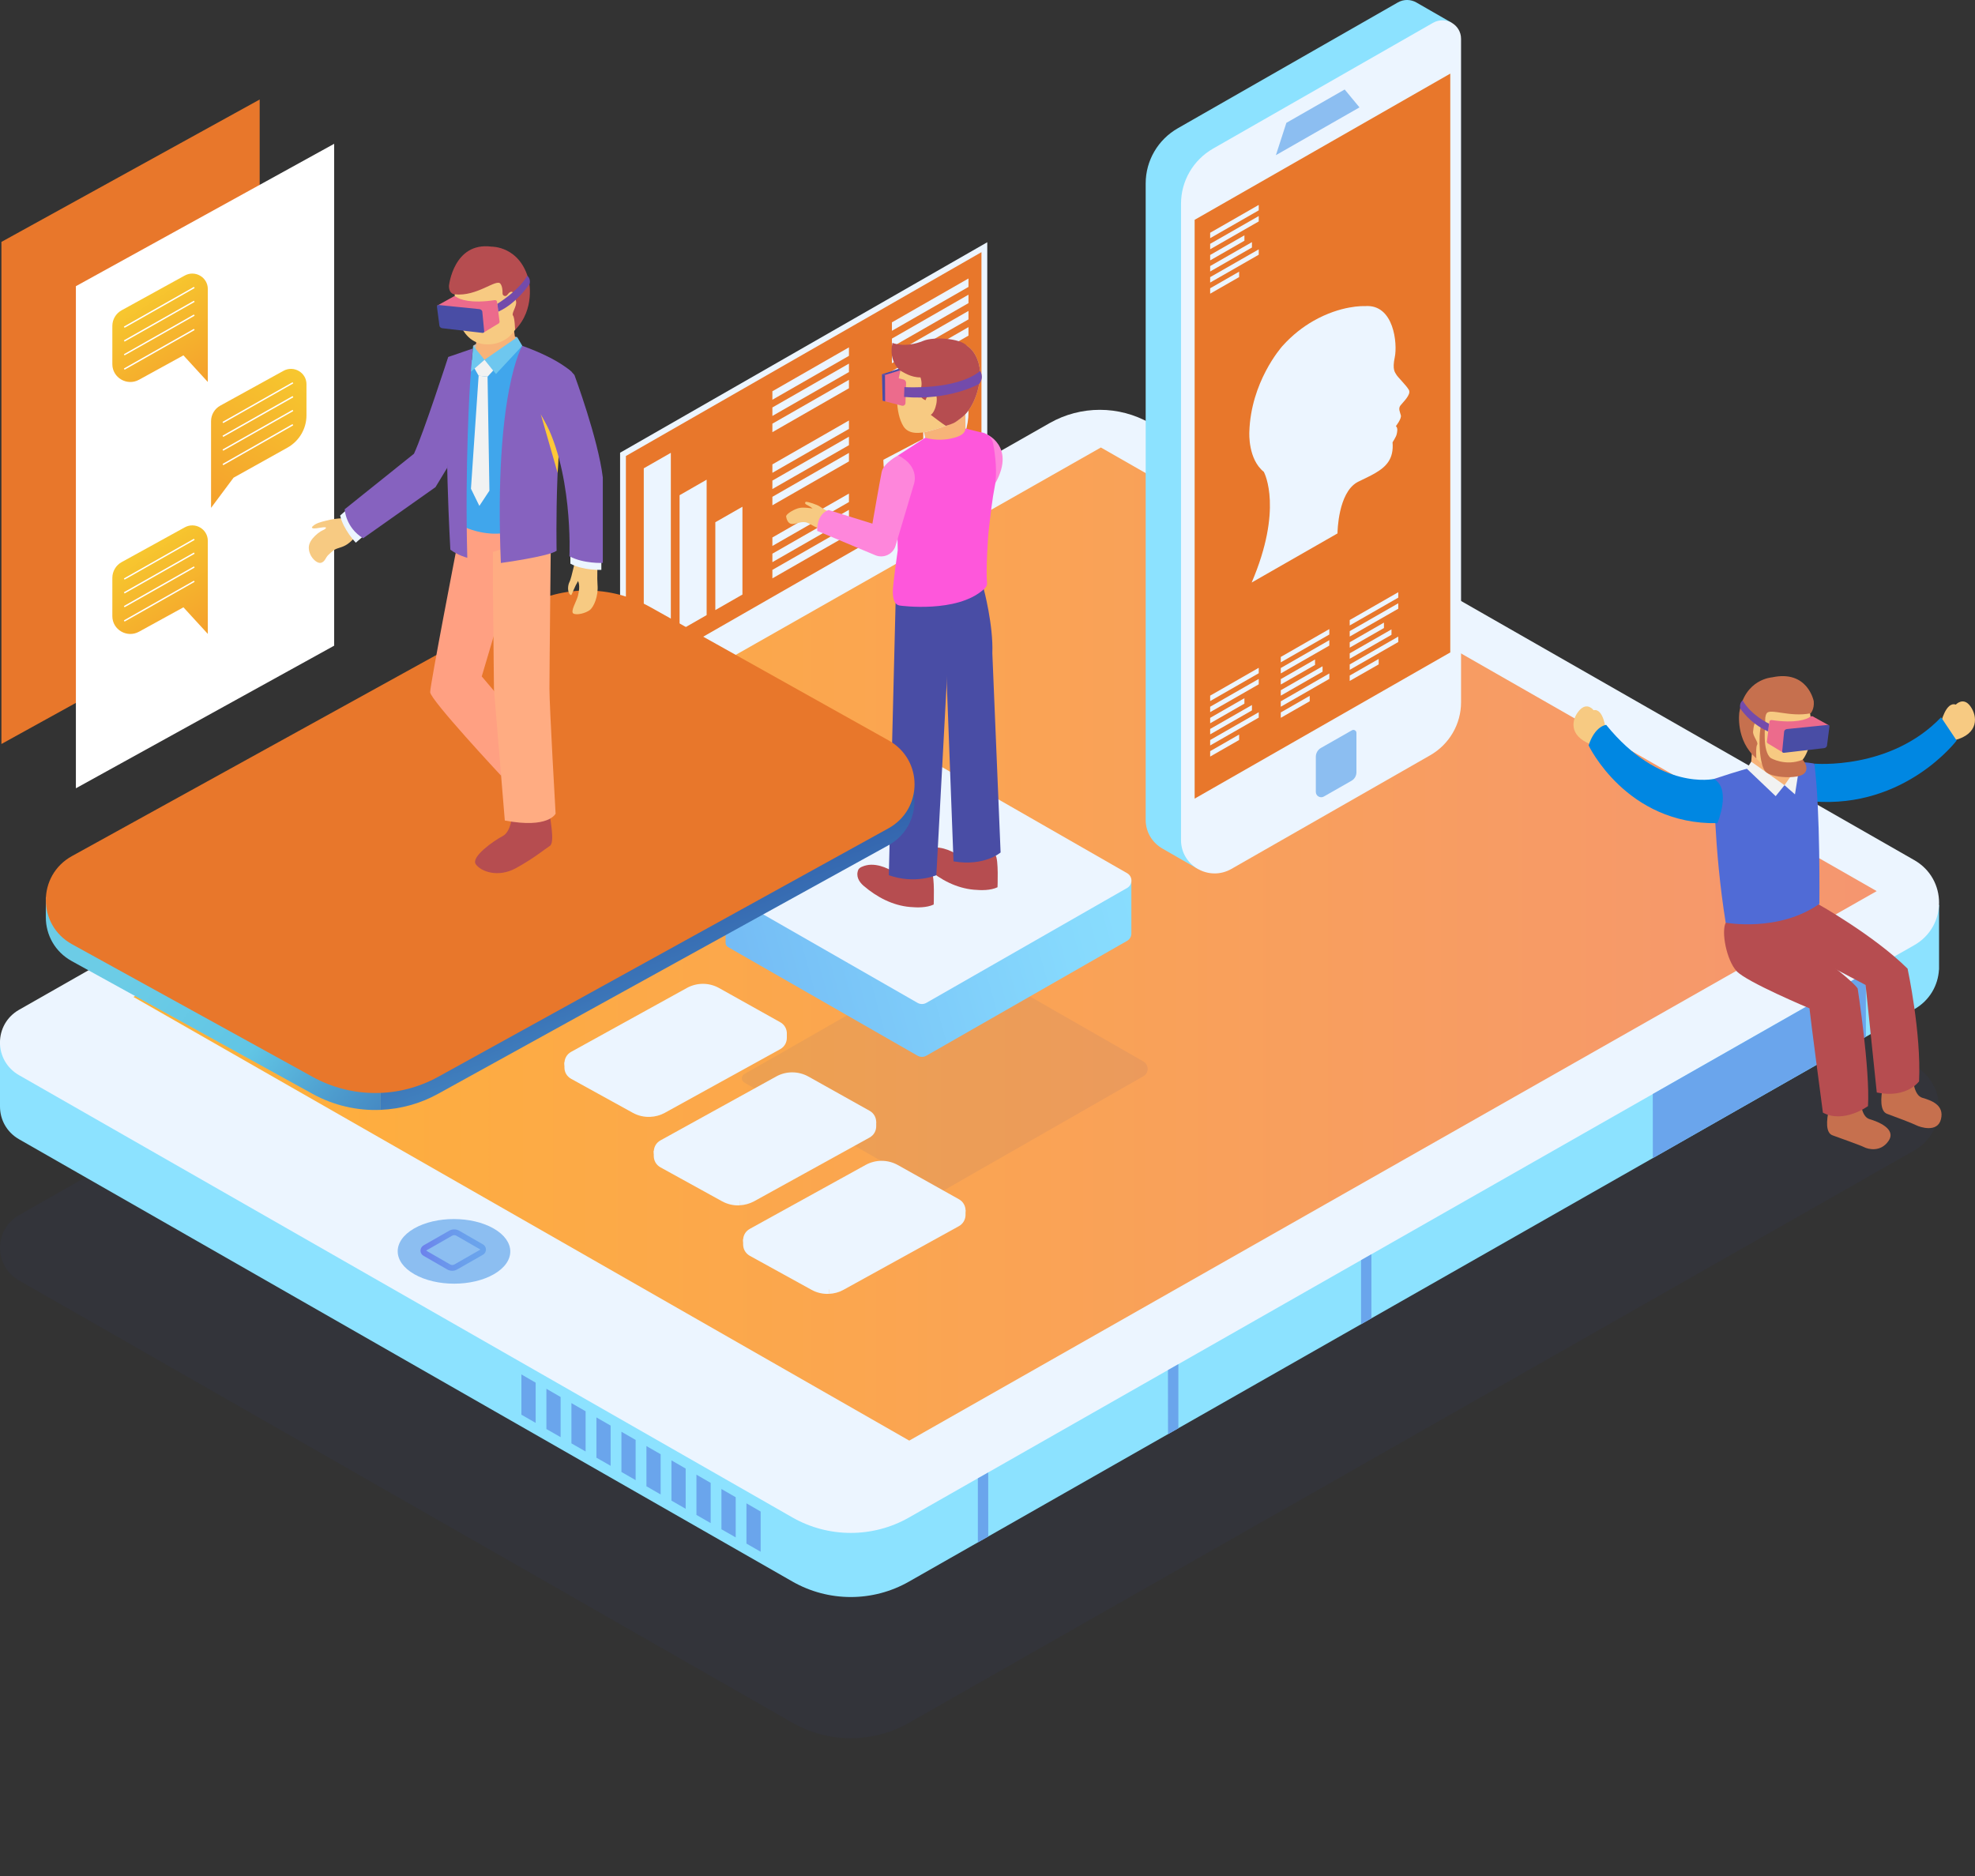 <svg width="120" height="114" viewBox="0 0 120 114" fill="none" xmlns="http://www.w3.org/2000/svg">
<rect x="0" y="0" width="120" height="114" fill="#333333" stroke="none"/>
<g clip-path="url(#clip0_24_5558)">
<path opacity="0.07" d="M116.307 69.913L55.225 104.694C53.035 105.941 50.337 105.941 48.147 104.688L1.154 77.81C-0.389 76.927 -0.386 74.719 1.157 73.839L63.776 38.184C65.664 37.108 67.988 37.111 69.873 38.19L116.31 64.745C118.32 65.895 118.317 68.769 116.307 69.913Z" fill="#2B3990"/>
<path d="M114.263 54.99L69.876 29.605C67.991 28.526 65.667 28.526 63.78 29.599L4.595 63.301H1.69926e-05V67.234C-0.003 68.007 0.383 68.784 1.155 69.228L48.147 96.106C50.338 97.359 53.033 97.362 55.226 96.112L116.308 61.331C117.255 60.792 117.756 59.869 117.81 58.925H117.816V54.993H114.263V54.99Z" fill="#8CE2FF"/>
<path d="M116.307 57.437L55.225 92.218C53.035 93.465 50.337 93.462 48.147 92.212L1.154 65.334C-0.389 64.451 -0.386 62.245 1.157 61.363L63.779 25.708C65.667 24.635 67.991 24.635 69.876 25.714L116.313 52.269C118.32 53.419 118.317 56.293 116.307 57.437Z" fill="#ECF5FF"/>
<path d="M114.027 54.151L55.245 87.542L8.107 60.581L66.889 27.193L114.027 54.151Z" fill="url(#paint0_linear_24_5558)"/>
<path d="M25.157 74.654C26.487 73.886 28.654 73.886 29.995 74.654C31.334 75.422 31.343 76.663 30.01 77.43C28.677 78.198 26.514 78.198 25.172 77.43C23.834 76.666 23.828 75.422 25.157 74.654Z" fill="#8CBEF1"/>
<path d="M25.549 75.995C25.549 76.127 25.617 76.245 25.73 76.31L27.169 77.139C27.264 77.195 27.371 77.222 27.478 77.222C27.585 77.222 27.689 77.195 27.784 77.139L29.342 76.248C29.458 76.183 29.526 76.066 29.526 75.933C29.526 75.801 29.458 75.683 29.345 75.619L27.905 74.789C27.715 74.68 27.481 74.68 27.291 74.789L25.733 75.68C25.62 75.748 25.552 75.866 25.549 75.995ZM25.902 75.995C25.902 75.986 25.908 75.983 25.911 75.983L27.469 75.092C27.511 75.069 27.555 75.057 27.6 75.057C27.644 75.057 27.692 75.069 27.73 75.092L29.17 75.922C29.173 75.922 29.179 75.924 29.179 75.933C29.179 75.942 29.173 75.945 29.17 75.945L27.612 76.836C27.532 76.883 27.431 76.883 27.35 76.836L25.911 76.007C25.908 76.007 25.902 76.004 25.902 75.995Z" fill="url(#paint1_linear_24_5558)"/>
<path d="M113.371 59.107L100.422 66.481L100.425 70.378L113.371 62.998V59.107Z" fill="#6AA5EC"/>
<path d="M60.043 89.48L60.046 93.371L59.414 93.73V89.836L60.043 89.48Z" fill="#6AA5EC"/>
<path d="M71.597 82.898V86.792L70.968 87.151L70.965 83.257L71.597 82.898Z" fill="#6AA5EC"/>
<path d="M83.326 76.219V80.113L82.697 80.472V76.577L83.326 76.219Z" fill="#6AA5EC"/>
<path d="M32.546 84.021V86.465L31.68 85.968V83.521L32.546 84.021Z" fill="#6AA5EC"/>
<path d="M34.063 87.333L33.199 86.839V84.392L34.063 84.892V87.333Z" fill="#6AA5EC"/>
<path d="M35.582 88.204L34.719 87.71V85.263L35.582 85.76V88.204Z" fill="#6AA5EC"/>
<path d="M37.102 89.074L36.238 88.58V86.133L37.102 86.63V89.074Z" fill="#6AA5EC"/>
<path d="M38.621 89.945L37.758 89.448V87.004L38.621 87.501V89.945Z" fill="#6AA5EC"/>
<path d="M40.141 90.815L39.277 90.318V87.874L40.141 88.371V90.815Z" fill="#6AA5EC"/>
<path d="M41.661 91.686L40.797 91.189V88.742L41.661 89.242V91.686Z" fill="#6AA5EC"/>
<path d="M43.181 92.556L42.315 92.059V89.612L43.181 90.112V92.556Z" fill="#6AA5EC"/>
<path d="M44.701 93.424L43.834 92.93V90.483L44.701 90.983V93.424Z" fill="#6AA5EC"/>
<path d="M46.217 94.295L45.353 93.8V91.353L46.217 91.853V94.295Z" fill="#6AA5EC"/>
<path opacity="0.07" d="M31.004 53.931C35.097 53.931 38.418 54.934 38.418 56.166C38.418 57.401 35.1 58.401 31.004 58.401C26.911 58.401 23.59 57.398 23.59 56.166C23.59 54.934 26.911 53.931 31.004 53.931Z" fill="#2B3990"/>
<path d="M71.564 7.794L84.929 0.15C85.3 -0.062 85.719 -0.038 86.048 0.144L86.06 0.15L86.063 0.153L88.191 1.376L86.627 6.923V41.44C86.627 42.77 85.912 43.996 84.751 44.661L73.416 51.143L72.793 52.81L70.65 51.578C70.045 51.24 69.611 50.602 69.611 49.816V11.144C69.611 9.762 70.356 8.485 71.564 7.794Z" fill="#8CE2FF"/>
<path d="M71.758 12.379V51.049C71.758 52.608 73.459 53.581 74.821 52.802L86.898 45.896C88.058 45.231 88.773 44.005 88.773 42.675V2.359C88.773 1.494 87.83 0.956 87.073 1.385L73.708 9.029C72.5 9.72 71.758 10.997 71.758 12.379Z" fill="#ECF5FF"/>
<path d="M72.586 13.358V48.531L88.118 39.646V4.473L72.586 13.358Z" fill="#E8772B"/>
<path d="M78.159 7.465L77.523 9.429L82.602 6.526L81.702 5.438L78.159 7.465Z" fill="#8CBEF1"/>
<path d="M79.949 45.987V48.122C79.949 48.372 80.222 48.528 80.439 48.402L82.116 47.446C82.303 47.34 82.416 47.143 82.416 46.931V44.534C82.416 44.396 82.264 44.311 82.143 44.378L80.258 45.452C80.068 45.561 79.949 45.764 79.949 45.987Z" fill="#8CBEF1"/>
<path d="M73.529 14.144V14.473L76.48 12.782V12.453L73.529 14.144Z" fill="#ECF5FF"/>
<path d="M73.529 15.147L76.48 13.456V13.129L73.529 14.817V15.147Z" fill="#ECF5FF"/>
<path d="M75.61 14.3L73.529 15.494V15.823L75.61 14.629V14.3Z" fill="#ECF5FF"/>
<path d="M73.529 17.17L76.48 15.479V15.153L73.529 16.841V17.17Z" fill="#ECF5FF"/>
<path d="M76.067 14.714L73.529 16.167V16.497L76.067 15.041V14.714Z" fill="#ECF5FF"/>
<path d="M73.529 17.847L75.289 16.838V16.508L73.529 17.517V17.847Z" fill="#ECF5FF"/>
<path d="M77.82 39.92V40.249L80.768 38.558V38.228L77.82 39.92Z" fill="#ECF5FF"/>
<path d="M77.82 40.922L80.768 39.231V38.902L77.82 40.593V40.922Z" fill="#ECF5FF"/>
<path d="M79.901 40.075L77.82 41.267V41.596L79.901 40.405V40.075Z" fill="#ECF5FF"/>
<path d="M77.82 42.946L80.768 41.255V40.925L77.82 42.617V42.946Z" fill="#ECF5FF"/>
<path d="M80.358 40.487L77.82 41.943V42.273L80.358 40.817V40.487Z" fill="#ECF5FF"/>
<path d="M77.82 43.62L79.577 42.614V42.284L77.82 43.293V43.62Z" fill="#ECF5FF"/>
<path d="M82.008 37.678V38.008L84.958 36.317V35.987L82.008 37.678Z" fill="#ECF5FF"/>
<path d="M82.008 38.681L84.958 36.99V36.661L82.008 38.352V38.681Z" fill="#ECF5FF"/>
<path d="M84.088 37.834L82.008 39.028V39.355L84.088 38.164V37.834Z" fill="#ECF5FF"/>
<path d="M82.008 40.705L84.958 39.014V38.684L82.008 40.376V40.705Z" fill="#ECF5FF"/>
<path d="M84.546 38.246L82.008 39.702V40.031L84.546 38.575V38.246Z" fill="#ECF5FF"/>
<path d="M82.008 41.378L83.768 40.373V40.043L82.008 41.052V41.378Z" fill="#ECF5FF"/>
<path d="M73.529 42.272V42.602L76.48 40.911V40.581L73.529 42.272Z" fill="#ECF5FF"/>
<path d="M73.529 43.275L76.48 41.584V41.258L73.529 42.946V43.275Z" fill="#ECF5FF"/>
<path d="M75.61 42.428L73.529 43.622V43.952L75.61 42.758V42.428Z" fill="#ECF5FF"/>
<path d="M73.529 45.299L76.48 43.608V43.281L73.529 44.969V45.299Z" fill="#ECF5FF"/>
<path d="M76.067 42.843L73.529 44.296V44.625L76.067 43.169V42.843Z" fill="#ECF5FF"/>
<path d="M73.529 45.975L75.289 44.967V44.637L73.529 45.646V45.975Z" fill="#ECF5FF"/>
<path d="M79.794 19.505C81.48 18.541 82.866 18.599 82.937 18.602C84.709 18.461 84.914 20.914 84.747 21.699C84.581 22.485 84.765 22.626 84.848 22.776C84.931 22.926 85.457 23.426 85.605 23.699C85.754 23.97 85.252 24.435 85.098 24.629C84.94 24.823 85.065 25.038 85.115 25.238C85.166 25.441 84.831 25.873 84.813 25.893C84.949 26.014 84.893 26.243 84.86 26.393C84.828 26.543 84.62 26.861 84.611 26.879C84.694 27.885 84.231 28.361 83.528 28.767C83.228 28.938 82.886 29.096 82.524 29.273C82.504 29.285 82.48 29.296 82.459 29.308C81.305 29.967 81.266 32.293 81.266 32.414L76.051 35.399C77.951 30.955 76.847 28.785 76.79 28.673C75.832 27.908 75.906 26.332 75.909 26.249C76.001 23.214 77.826 21.135 77.921 21.026C78.532 20.346 79.179 19.858 79.794 19.505Z" fill="#ECF5FF"/>
<path d="M119.724 42.925C119.294 42.317 118.834 42.817 118.834 42.817C118.226 42.608 117.92 43.961 117.92 43.961L118.772 44.978C120.235 44.596 120.158 43.534 119.724 42.925Z" fill="#F7CA82"/>
<path d="M95.963 43.164C96.444 42.631 96.826 43.158 96.826 43.158C97.432 43.025 97.569 44.349 97.569 44.349L96.642 45.225C95.289 44.699 95.485 43.696 95.963 43.164Z" fill="#F7CA82"/>
<path d="M110.244 46.405C110.244 46.405 114.853 46.819 117.94 43.587L118.884 44.999C118.884 44.999 115.762 49.143 110.17 48.702L110.244 46.405Z" fill="#0087E2"/>
<path d="M116.234 65.548C116.234 65.548 116.273 66.554 116.798 66.71C117.321 66.863 118.149 67.134 117.932 68.01C117.727 68.854 116.65 68.492 116.436 68.381C116.223 68.269 115.083 67.839 114.655 67.684C114.228 67.528 114.255 66.722 114.412 66.001C114.569 65.278 116.234 65.548 116.234 65.548Z" fill="#C6704E"/>
<path d="M113.052 66.866C113.052 66.866 113.07 67.854 113.592 68.007C114.115 68.16 115.234 68.604 114.75 69.325C114.266 70.045 113.483 69.825 113.269 69.713C113.055 69.601 111.773 69.148 111.346 68.992C110.918 68.837 110.969 68.107 111.126 67.386C111.283 66.669 113.052 66.866 113.052 66.866Z" fill="#C6704E"/>
<path d="M110.44 54.925C110.44 54.925 113.848 56.828 115.904 58.863C115.904 58.863 116.744 62.766 116.602 65.71C116.602 65.71 115.86 66.766 114.032 66.389L113.352 59.854L107.837 56.946L107.354 55.107L110.44 54.925Z" fill="#B64D50"/>
<path d="M107.355 55.772C107.355 55.772 112.341 59.257 112.872 60.069C112.872 60.069 113.632 65.01 113.498 67.216C113.498 67.216 112.032 68.292 110.759 67.613C110.759 67.613 109.999 61.86 109.943 61.275C109.943 61.275 106.126 59.675 105.517 59.016C104.909 58.354 104.568 56.628 104.856 56.069L107.355 55.772Z" fill="#B64D50"/>
<path d="M106.463 45.505L106.377 46.646C106.377 46.646 106.588 47.428 107.615 47.543C108.642 47.655 109.033 46.893 109.033 46.893V45.94L106.463 45.505Z" fill="#F7B378"/>
<path d="M106.378 46.646C106.378 46.646 105.659 46.831 104.137 47.334C104.137 47.334 104.122 51.543 104.852 56.069C104.852 56.069 108.066 56.669 110.545 54.925C110.545 54.925 110.61 49.234 110.242 46.405C110.242 46.405 109.634 46.264 109.031 46.349L106.378 46.646Z" fill="#506BD6"/>
<path d="M106.208 45.075C106.208 45.075 106.606 46.825 108.241 46.799C110.129 46.767 110.203 44.322 109.945 43.181C109.701 42.114 108.387 40.861 107.093 41.696C106.122 42.319 105.804 43.472 106.208 45.075Z" fill="#F7CA82"/>
<path d="M107.668 41.161C107.668 41.161 106.015 41.258 105.68 43.293C105.68 43.293 105.43 44.984 106.715 46.084C106.715 46.084 106.671 45.384 106.763 45.249C106.858 45.111 106.484 44.717 106.517 44.449C106.549 44.181 106.582 43.693 106.894 43.928L107.006 44.04C107.107 44.14 107.276 44.058 107.262 43.919C107.241 43.717 107.247 43.49 107.342 43.346C107.549 43.028 108.743 43.596 110.013 43.346C110.013 43.346 110.247 43.108 110.203 42.614C110.203 42.611 109.838 40.69 107.668 41.161Z" fill="#C6704E"/>
<path d="M106.826 46.375L107.891 46.625L109.034 46.981L108.936 47.49L108.425 47.714L107.339 47.225L106.713 46.625L106.826 46.375Z" fill="#F7B378"/>
<path d="M106.405 46.287L106.129 46.705L107.889 48.381L108.426 47.714L106.405 46.287Z" fill="#F1F2F2"/>
<path d="M108.426 47.714L109.061 48.272L109.361 46.375L108.426 47.714Z" fill="#F1F2F2"/>
<path d="M107.262 43.952C107.262 43.952 107.052 45.661 107.595 46.066C107.595 46.066 108.473 46.59 109.536 46.166C109.536 46.166 109.984 46.684 109.607 47.016C109.23 47.349 107.642 47.278 107.271 46.887C106.9 46.496 106.814 44.772 107.01 44.043L107.173 43.869L107.262 43.952Z" fill="#C6704E"/>
<path d="M107.66 43.758C109.088 43.969 109.765 43.725 110.008 43.546C110.061 43.505 110.148 43.517 110.201 43.566L111.142 44.087L108.31 45.719L107.396 45.164C107.355 45.117 107.343 45.055 107.364 45.002L107.512 43.837C107.53 43.778 107.592 43.746 107.66 43.758Z" fill="#EC6B8C"/>
<path d="M108.574 44.302L111.047 44.052C111.112 44.04 111.171 44.099 111.156 44.155L111.005 45.322C110.984 45.393 110.922 45.446 110.845 45.461L108.393 45.746C108.331 45.758 108.268 45.702 108.286 45.646L108.405 44.443C108.426 44.367 108.491 44.314 108.574 44.302Z" fill="#494DA5"/>
<path d="M107.488 43.978C107.488 43.978 106.414 43.484 105.883 42.564C105.883 42.564 105.672 42.699 105.731 43.037C105.731 43.037 106.286 43.94 107.429 44.452L107.488 43.978Z" fill="#734BAB"/>
<path d="M104.136 47.334C104.136 47.334 100.857 48.084 97.592 44.049C97.592 44.049 96.915 44.096 96.523 45.296C96.523 45.296 98.812 50.125 104.347 50.022C104.347 50.022 105.223 47.961 104.136 47.334Z" fill="#0087E2"/>
<path opacity="0.07" d="M69.469 64.501L69.448 64.49L58.3 58.099C58.134 58.004 57.926 58.001 57.76 58.099L47.512 63.963L45.22 65.272C45.024 65.384 45.021 65.666 45.22 65.781L45.585 65.99L56.733 72.38C56.9 72.478 57.107 72.478 57.273 72.38L68.065 66.204L69.466 65.404C69.819 65.204 69.819 64.704 69.469 64.501Z" fill="#2B3990"/>
<path d="M68.065 53.563L66.257 54.707L65.453 55.446L46.879 55.025L46.365 54.557L44.086 54.081V57.29C44.083 57.39 44.131 57.493 44.234 57.551L44.599 57.76L55.747 64.151C55.914 64.248 56.121 64.248 56.288 64.151L67.079 57.975L68.48 57.175C68.661 57.072 68.747 56.887 68.741 56.707V53.499L68.065 53.563Z" fill="url(#paint2_linear_24_5558)"/>
<path d="M68.483 53.06L68.462 53.049L57.314 46.658C57.148 46.561 56.94 46.561 56.774 46.658L46.525 52.522L44.234 53.831C44.038 53.943 44.035 54.225 44.234 54.34L44.599 54.549L55.747 60.94C55.913 61.037 56.121 61.037 56.287 60.94L67.079 54.763L68.48 53.963C68.833 53.763 68.833 53.263 68.483 53.06Z" fill="#ECF5FF"/>
<path d="M37.853 27.611V41.684L59.811 29.096V15.023L37.853 27.611Z" fill="#E8772B"/>
<path d="M54.193 20.102V19.588L58.844 16.923V17.435L54.193 20.102Z" fill="#ECF5FF"/>
<path d="M54.193 21.088V20.576L58.844 17.908V18.42L54.193 21.088Z" fill="#ECF5FF"/>
<path d="M54.193 22.073V21.561L58.844 18.894V19.408L54.193 22.073Z" fill="#ECF5FF"/>
<path d="M51.581 21.108V21.623L46.93 24.291V23.776L51.581 21.108Z" fill="#ECF5FF"/>
<path d="M51.581 22.608L46.93 25.276V24.761L51.581 22.096V22.608Z" fill="#ECF5FF"/>
<path d="M51.581 23.593L46.93 26.261V25.746L51.581 23.082V23.593Z" fill="#ECF5FF"/>
<path d="M51.581 26.064L46.93 28.732V28.22L51.581 25.552V26.064Z" fill="#ECF5FF"/>
<path d="M51.581 27.052L46.93 29.717V29.205L51.581 26.538V27.052Z" fill="#ECF5FF"/>
<path d="M51.581 28.038L46.93 30.705V30.19L51.581 27.523V28.038Z" fill="#ECF5FF"/>
<path d="M51.581 30.508L46.93 33.176V32.661L51.581 29.993V30.508Z" fill="#ECF5FF"/>
<path d="M51.581 31.493L46.93 34.161V33.646L51.581 30.982V31.493Z" fill="#ECF5FF"/>
<path d="M51.581 32.478L46.93 35.146V34.631L51.581 31.967V32.478Z" fill="#ECF5FF"/>
<path d="M54.193 23.061V22.547L58.844 19.879V20.394L54.193 23.061Z" fill="#ECF5FF"/>
<path d="M43.463 31.735L45.11 30.793V36.129L43.463 37.073V31.735Z" fill="#ECF5FF"/>
<path d="M41.291 30.093L42.935 29.149V37.378L41.291 38.32V30.093Z" fill="#ECF5FF"/>
<path d="M39.115 28.458L40.76 27.517V38.625L39.115 39.569V28.458Z" fill="#ECF5FF"/>
<path d="M56.096 26.667V23.685C56.146 23.652 56.197 23.617 56.25 23.588C57.678 22.77 58.838 23.426 58.844 25.052C58.85 26.679 57.696 28.658 56.268 29.476C54.84 30.293 53.68 29.637 53.674 28.011C53.674 27.988 53.677 27.961 53.677 27.938L56.096 26.667Z" fill="#ECF5FF"/>
<path d="M37.765 27.461L37.676 27.511V41.99L59.897 29.249L59.986 29.199V14.72L37.765 27.461ZM59.633 28.996L38.029 41.384V27.711L59.633 15.323V28.996Z" fill="#ECF5FF"/>
<path d="M53.588 22.744L54.956 22.299L55.063 23.099L54.556 23.867L53.588 22.744Z" fill="#EC6B8C"/>
<path d="M53.754 22.794L54.784 22.473V22.358L53.588 22.744L53.754 22.794Z" fill="#494DA5"/>
<path d="M59.969 26.399C59.969 26.399 62.109 27.32 59.969 30.129V26.399Z" fill="#FE86DB"/>
<path d="M58.834 51.875C58.834 51.875 58.538 52.163 58.066 51.875C57.772 51.696 57.434 51.566 57.092 51.516C56.899 51.487 56.698 51.487 56.508 51.534C56.368 51.566 56.086 51.655 56.024 51.802C55.864 52.19 56.062 52.534 56.356 52.784C57.152 53.463 58.113 53.972 59.173 54.066C59.627 54.107 60.188 54.116 60.609 53.916C60.609 53.916 60.681 52.196 60.485 51.972L58.834 51.875Z" fill="#B64D50"/>
<path d="M59.775 35.805C59.775 35.805 60.36 37.99 60.294 39.696L60.796 51.802C60.796 51.802 59.816 52.663 57.935 52.343L57.315 35.931L59.775 35.805Z" fill="#494DA5"/>
<path d="M54.96 52.925C54.96 52.925 54.663 53.213 54.191 52.925C53.897 52.746 53.559 52.616 53.217 52.566C53.024 52.54 52.826 52.537 52.633 52.584C52.493 52.616 52.208 52.707 52.149 52.852C51.989 53.243 52.187 53.584 52.478 53.834C53.274 54.513 54.235 55.025 55.295 55.116C55.749 55.157 56.31 55.163 56.731 54.966C56.731 54.966 56.803 53.246 56.607 53.022L54.96 52.925Z" fill="#B64D50"/>
<path d="M57.797 35.626C57.797 35.626 58.123 37.049 57.652 39.064L56.892 53.184C56.892 53.184 55.595 53.749 54.004 53.184L54.419 36.478L57.797 35.626Z" fill="#494DA5"/>
<path d="M54.246 35.996C54.235 35.567 54.546 33.44 54.546 33.44C54.469 30.558 54.57 27.67 54.57 27.67L56.217 26.602L58.663 26.041L59.562 26.264C59.951 26.291 60.272 26.57 60.343 26.952C60.47 27.634 60.613 28.735 60.429 29.631C60.307 30.226 60.174 31.317 60.058 32.382C60.046 32.493 59.889 34.596 59.972 35.455C59.972 35.455 59.992 35.629 59.779 35.805C58.158 37.284 54.7 36.802 54.7 36.802C54.309 36.761 54.255 36.331 54.246 35.996Z" fill="#FE57DB"/>
<path d="M48.447 30.902C48.678 30.826 48.922 30.831 49.37 30.899C49.275 30.817 49.141 30.732 49.026 30.679C48.83 30.59 48.96 30.493 48.96 30.493C49.091 30.479 49.664 30.67 49.821 30.787C49.978 30.905 50.308 31.076 50.308 31.076L50.296 31.155C50.376 31.176 50.426 31.187 50.426 31.187C50.426 31.187 50.053 32.064 49.827 32.096C49.601 32.129 49.177 31.764 48.934 31.734C48.598 31.69 48.343 31.864 48.106 31.84C47.868 31.82 47.785 31.529 47.764 31.39C47.746 31.255 48.156 30.999 48.447 30.902Z" fill="#F7CA82"/>
<path d="M50.347 30.993L53.007 31.82C53.007 31.82 53.461 29.214 53.571 28.679C53.677 28.143 54.571 27.673 54.571 27.673C55.939 28.358 55.526 29.432 55.526 29.432L54.413 33.164C54.259 33.681 53.686 33.949 53.185 33.74L49.653 32.261C49.632 31.164 50.347 30.993 50.347 30.993Z" fill="#FE86DB"/>
<path d="M58.319 20.844C57.735 20.749 56.936 20.732 56.372 20.896C55.423 21.176 54.903 21.776 54.675 22.67C54.443 23.57 54.375 25.073 54.894 25.908C55.221 26.432 55.945 26.335 56.461 26.196C57.088 26.032 57.907 25.764 58.417 25.382C59.133 24.846 59.51 23.676 59.554 22.829C59.59 22.099 59.21 20.991 58.319 20.844Z" fill="#F7CA82"/>
<path d="M58.66 25.161C58.582 25.244 58.502 25.317 58.416 25.382C57.903 25.767 57.083 26.032 56.46 26.196C56.362 26.223 56.252 26.246 56.143 26.264L56.217 26.602C56.882 26.785 57.502 26.732 57.962 26.605C58.303 26.511 58.662 26.367 58.662 26.011L58.66 25.161Z" fill="#F7B378"/>
<path d="M54.225 20.835C54.225 20.835 54.976 21.176 56.119 20.705C56.697 20.467 58.312 20.529 58.769 21.023C59.339 21.396 59.582 22.241 59.553 22.832C59.508 23.679 59.131 24.849 58.416 25.385C58.021 25.679 58.003 25.714 57.475 25.876C57.33 25.805 56.552 25.208 56.552 25.208C56.852 25.038 57.083 24.049 56.766 23.879C56.448 23.705 56.234 24.32 56.234 24.32C56.05 24.252 55.771 24.044 55.926 23.679C56.08 23.314 55.926 22.932 55.926 22.932C55.362 22.944 54.896 22.626 54.718 22.529C54.715 22.526 53.964 22.011 54.225 20.835Z" fill="#B64D50"/>
<path d="M53.588 22.744L54.888 23.058C54.989 23.082 55.057 23.173 55.054 23.276L55.016 24.491C55.013 24.602 54.906 24.682 54.796 24.652L53.623 24.349L53.588 22.744Z" fill="#EC6B8C"/>
<path d="M53.588 22.744L53.772 22.788L53.781 24.39L53.627 24.349L53.588 22.744Z" fill="#494DA5"/>
<path d="M54.95 23.523C54.95 23.523 58.094 23.732 59.548 22.549C59.548 22.549 59.824 22.893 59.498 23.326C59.498 23.326 57.678 24.367 54.93 24.12L54.95 23.523Z" fill="#734BAB"/>
<path d="M4.371 53.057C4.098 53.208 3.861 53.39 3.659 53.593L2.783 54.546V55.752C2.789 56.793 3.317 57.831 4.371 58.41L18.997 66.475C20.28 67.181 21.71 67.504 23.132 67.445V42.702L4.371 53.057Z" fill="url(#paint3_linear_24_5558)"/>
<path d="M54.907 46.805C54.667 46.502 54.361 46.234 53.99 46.025L39.495 37.917C37.12 36.587 34.217 36.578 31.837 37.896L23.135 42.699V67.442C24.337 67.392 25.533 67.069 26.616 66.469L53.975 51.369C55.047 50.778 55.575 49.711 55.56 48.649V47.552L54.907 46.805Z" fill="url(#paint4_linear_24_5558)"/>
<path d="M4.372 52.022L31.838 36.864C34.221 35.549 37.121 35.558 39.498 36.884L53.994 44.993C56.099 46.169 56.09 49.172 53.979 50.337L26.617 65.439C24.249 66.745 21.37 66.748 19.001 65.442L4.375 57.378C2.256 56.21 2.256 53.19 4.372 52.022Z" fill="#E8772B"/>
<path d="M34.702 64.184C34.63 64.222 34.571 64.269 34.517 64.322L34.295 64.566V64.875C34.295 65.142 34.431 65.407 34.702 65.557L38.447 67.622C38.777 67.804 39.142 67.886 39.507 67.869V61.534L34.702 64.184Z" fill="#ECF5FF"/>
<path d="M47.642 62.584C47.58 62.504 47.503 62.437 47.408 62.384L43.695 60.31C43.086 59.969 42.344 59.966 41.733 60.304L39.504 61.534V67.869C39.813 67.857 40.118 67.775 40.397 67.622L47.402 63.757C47.678 63.604 47.811 63.331 47.808 63.06V62.781L47.642 62.584Z" fill="#ECF5FF"/>
<path d="M34.702 63.919L41.733 60.037C42.345 59.699 43.087 59.701 43.695 60.043L47.408 62.119C47.945 62.419 47.942 63.19 47.402 63.489L40.398 67.354C39.792 67.689 39.053 67.689 38.448 67.354L34.702 65.29C34.162 64.99 34.162 64.216 34.702 63.919Z" fill="#ECF5FF"/>
<path d="M40.129 69.563C40.058 69.601 39.999 69.648 39.948 69.698L39.723 69.942V70.254C39.726 70.519 39.859 70.786 40.129 70.936L43.875 73.001C44.204 73.18 44.569 73.263 44.934 73.248V66.91L40.129 69.563Z" fill="#ECF5FF"/>
<path d="M53.069 67.96C53.007 67.884 52.929 67.816 52.834 67.763L49.124 65.684C48.516 65.345 47.774 65.343 47.163 65.678L44.934 66.907V73.242C45.242 73.231 45.548 73.145 45.827 72.995L52.831 69.128C53.108 68.975 53.241 68.704 53.238 68.433V68.151L53.069 67.96Z" fill="#ECF5FF"/>
<path d="M40.13 69.298L47.161 65.416C47.769 65.078 48.514 65.081 49.123 65.422L52.833 67.498C53.373 67.798 53.37 68.569 52.83 68.866L45.825 72.733C45.22 73.066 44.481 73.066 43.875 72.733L40.13 70.666C39.59 70.369 39.59 69.598 40.13 69.298Z" fill="#ECF5FF"/>
<path d="M45.559 74.939C45.491 74.978 45.428 75.025 45.375 75.078L45.152 75.322V75.63C45.155 75.898 45.292 76.163 45.559 76.313L49.305 78.377C49.634 78.56 49.999 78.642 50.364 78.624V72.289L45.559 74.939Z" fill="#ECF5FF"/>
<path d="M58.499 73.342C58.436 73.263 58.359 73.195 58.264 73.142L54.554 71.066C53.946 70.725 53.204 70.725 52.592 71.06L50.363 72.289V78.624C50.672 78.613 50.978 78.53 51.254 78.377L58.258 74.513C58.531 74.363 58.668 74.086 58.665 73.816V73.536L58.499 73.342Z" fill="#ECF5FF"/>
<path d="M45.558 74.675L52.592 70.792C53.204 70.454 53.946 70.457 54.554 70.798L58.264 72.875C58.801 73.177 58.801 73.945 58.261 74.245L51.257 78.11C50.651 78.442 49.912 78.442 49.307 78.11L45.561 76.045C45.018 75.748 45.015 74.975 45.558 74.675Z" fill="#ECF5FF"/>
<path d="M0.086 45.211L15.778 36.546V6.047L0.086 14.7V45.211Z" fill="#E8772B"/>
<path d="M4.611 47.902L20.303 39.237V8.738L4.611 17.391V47.902Z" fill="white"/>
<path d="M6.416 44.816L18.499 38.146V36.452L6.416 43.114V44.816Z" fill="white"/>
<path d="M7.387 18.858L11.225 16.744C11.854 16.397 12.626 16.847 12.626 17.561V20.764V23.211L11.145 21.594L8.447 23.076C7.72 23.476 6.826 22.952 6.826 22.132V19.802C6.829 19.408 7.043 19.047 7.387 18.858Z" fill="url(#paint5_linear_24_5558)"/>
<path d="M7.569 19.92L7.527 19.846L11.784 17.432L11.825 17.505L7.569 19.92Z" fill="white"/>
<path d="M7.569 20.758L7.527 20.685L11.784 18.273L11.825 18.347L7.569 20.758Z" fill="white"/>
<path d="M7.569 21.596L7.527 21.526L11.784 19.111L11.825 19.185L7.569 21.596Z" fill="white"/>
<path d="M7.569 22.467L7.527 22.393L11.784 19.982L11.825 20.055L7.569 22.467Z" fill="white"/>
<path d="M7.387 34.161L11.225 32.046C11.854 31.699 12.626 32.149 12.626 32.864V36.073V38.52L11.145 36.905L8.447 38.387C7.72 38.787 6.826 38.267 6.826 37.443V35.114C6.829 34.714 7.043 34.352 7.387 34.161Z" fill="url(#paint6_linear_24_5558)"/>
<path d="M7.569 35.223L7.527 35.152L11.784 32.737L11.825 32.811L7.569 35.223Z" fill="white"/>
<path d="M7.569 36.064L7.527 35.99L11.784 33.576L11.825 33.649L7.569 36.064Z" fill="white"/>
<path d="M7.569 36.902L7.527 36.828L11.784 34.417L11.825 34.49L7.569 36.902Z" fill="white"/>
<path d="M7.569 37.773L7.527 37.699L11.784 35.287L11.825 35.358L7.569 37.773Z" fill="white"/>
<path d="M17.223 22.535L13.385 24.649C13.038 24.84 12.824 25.202 12.824 25.593V27.923V30.861L14.19 29.029L17.14 27.384L17.466 27.202C18.181 26.802 18.621 26.052 18.621 25.241V23.349C18.624 22.638 17.849 22.188 17.223 22.535Z" fill="url(#paint7_linear_24_5558)"/>
<path d="M13.563 25.711L13.521 25.637L17.778 23.226L17.819 23.299L13.563 25.711Z" fill="white"/>
<path d="M17.78 24.067L13.521 26.476L13.564 26.55L17.823 24.142L17.78 24.067Z" fill="white"/>
<path d="M13.563 27.39L13.521 27.317L17.778 24.905L17.819 24.979L13.563 27.39Z" fill="white"/>
<path d="M17.774 25.772L13.523 28.194L13.566 28.268L17.817 25.846L17.774 25.772Z" fill="white"/>
<path d="M31.12 49.49C31.12 49.49 31.075 50.531 30.538 50.81C30.001 51.087 28.603 52.072 28.906 52.513C29.209 52.955 30.25 53.357 31.348 52.755C32.447 52.152 33.082 51.613 33.408 51.404C33.735 51.196 33.411 49.719 33.34 49.069C33.269 48.425 31.12 49.49 31.12 49.49Z" fill="#B64D50"/>
<path d="M27.763 33.217C27.763 33.217 26.137 41.596 26.137 42.061C26.137 42.522 30.449 47.14 30.449 47.14L31.001 43.143L29.271 41.105L30.621 36.555L31.135 32.431L29.948 30.808L27.763 31.411V33.217Z" fill="#FFA082"/>
<path d="M33.473 32.428C33.473 32.428 33.384 40.728 33.384 41.843C33.384 42.955 33.758 49.443 33.758 49.443C33.758 49.443 33.337 50.369 30.672 49.86L30.013 41.89L29.947 35.393V33.54L33.473 32.428Z" fill="#FFAC82"/>
<path d="M30.626 32.943C30.626 32.943 29.225 33.199 27.934 32.596L28.115 31.902L30.626 32.234V32.943Z" fill="#FFA082"/>
<path d="M36.305 34.287C36.305 34.287 36.273 35.173 36.305 35.529C36.368 36.223 36.08 36.89 35.831 37.075C35.581 37.261 35.05 37.399 34.842 37.284C34.634 37.17 35.038 36.526 35.115 36.211C35.287 35.529 35.115 35.308 35.115 35.308C35.124 35.32 34.99 35.549 34.982 35.567C34.895 35.746 34.818 35.934 34.738 36.117C34.732 36.131 34.723 36.146 34.712 36.155C34.694 36.164 34.67 36.158 34.655 36.146C34.456 35.978 34.498 35.549 34.608 35.352C34.72 35.152 35.02 33.731 35.02 33.731L36.305 34.287Z" fill="#F7CA82"/>
<path d="M19.569 32.243C19.649 32.205 19.735 32.17 19.786 32.114C19.851 32.043 19.756 32.037 19.682 32.04C19.48 32.052 19.284 32.111 19.079 32.114C19.02 32.114 18.904 32.081 18.973 32.008C19.168 31.79 19.524 31.714 19.798 31.643C19.991 31.59 20.186 31.552 20.382 31.529C20.486 31.514 20.593 31.505 20.697 31.499C20.756 31.496 20.89 31.52 20.943 31.482C21.012 31.434 20.943 31.482 21.009 31.431L21.75 32.431C21.653 32.576 21.528 32.699 21.4 32.823C21.092 33.12 20.911 33.202 20.516 33.323C20.278 33.396 20.136 33.549 19.955 33.717C19.774 33.882 19.765 34.111 19.522 34.196C19.26 34.287 18.765 33.826 18.762 33.284C18.759 33.005 18.946 32.752 19.139 32.564C19.24 32.464 19.352 32.376 19.474 32.296C19.501 32.276 19.533 32.261 19.569 32.243Z" fill="#F7CA82"/>
<path d="M36.538 33.876V34.629C36.538 34.629 35.428 34.676 34.656 34.252V33.47L36.538 33.876Z" fill="#ECF5FF"/>
<path d="M22.191 32.484L21.618 32.978C21.618 32.978 20.852 32.178 20.668 31.326L21.262 30.811L22.191 32.484Z" fill="#ECF5FF"/>
<path d="M31.426 20.488L31.284 20.685L28.939 21.797L28.746 21.008C30.073 20.144 31.426 20.488 31.426 20.488Z" fill="#BCBEC0"/>
<path d="M31.207 19.805C31.207 19.805 31.23 20.302 31.37 20.849L30.37 21.961L29.509 22.726H28.96L28.809 22.088C28.809 22.088 29.019 20.767 28.892 20.291L31.207 19.805Z" fill="#F7B378"/>
<path d="M27.233 21.694C27.233 21.694 25.713 26.379 25.152 27.573L20.943 30.946C20.943 30.946 20.991 32.058 22.065 32.708L26.461 29.602L27.173 28.426L27.767 23.611L27.233 21.694Z" fill="#8662BF"/>
<path d="M30.67 32.382C30.67 32.382 29.578 32.629 28.177 32.011L27.768 21.694L28.999 21.944L30.183 21.738L31.653 20.941L32.136 21.691L31.442 29.599L30.67 32.382Z" fill="#40A6EC"/>
<path d="M28.559 23.305C28.559 23.305 28.238 28.243 28.393 33.896C28.393 33.896 27.799 33.74 27.363 33.402C27.363 33.402 26.956 26.379 27.229 21.694L28.728 21.179L28.692 21.608L28.559 23.305Z" fill="#8662BF"/>
<path d="M31.427 20.488L31.733 21.011L30.136 22.726L29.441 21.861L31.427 20.488Z" fill="#6EC7EF"/>
<path d="M34.739 22.608C34.739 22.608 33.994 21.826 31.732 21.014C31.732 21.014 30.008 23.832 30.432 34.211C30.432 34.211 33.383 33.808 33.819 33.467C33.819 33.464 33.647 25.217 34.739 22.608Z" fill="#8662BF"/>
<path d="M31.735 18.95C31.735 18.95 31.474 20.811 29.764 20.923C27.79 21.052 27.497 18.508 27.666 17.291C27.823 16.155 29.09 14.732 30.512 15.491C31.584 16.064 32.014 17.241 31.735 18.95Z" fill="#F7CA82"/>
<path d="M29.867 14.988C29.867 14.988 31.604 14.947 32.132 17.044C32.132 17.044 32.542 18.788 31.295 20.047C31.295 20.047 31.28 19.311 31.17 19.176C31.061 19.041 31.417 18.597 31.357 18.32C31.298 18.044 31.221 17.535 30.918 17.808L30.811 17.935C30.716 18.047 30.532 17.976 30.535 17.829C30.538 17.614 30.512 17.379 30.402 17.238C30.155 16.923 28.977 18.038 27.63 17.885C27.63 17.885 27.276 17.888 27.279 17.37C27.276 17.37 27.558 14.685 29.867 14.988Z" fill="#B64D50"/>
<path d="M29.44 21.861L28.615 22.588L28.746 21.011L29.44 21.861Z" fill="#6EC7EF"/>
<path d="M29.441 21.861L28.832 22.393L29.081 22.832L29.625 22.89L29.966 22.517L29.441 21.861Z" fill="#F1F2F2"/>
<path d="M29.081 22.832L28.615 29.699L29.126 30.743L29.737 29.817L29.624 22.89L29.081 22.832Z" fill="#F1F2F2"/>
<path d="M32.852 25.152L33.882 28.738L33.968 27.199L32.852 25.152Z" fill="#FFC838"/>
<path d="M34.901 22.785C34.901 22.785 36.344 26.667 36.626 29.014C36.626 29.014 36.626 32.596 36.626 34.205C36.626 34.205 35.471 34.267 34.599 33.805C34.599 33.805 34.848 28.399 32.853 25.155C32.851 25.152 33.403 20.973 34.901 22.785Z" fill="#8662BF"/>
<path d="M30.048 18.241C28.62 18.452 27.944 18.208 27.7 18.029C27.647 17.988 27.561 18 27.507 18.049L26.566 18.57L29.398 20.202L30.312 19.646C30.354 19.599 30.366 19.538 30.345 19.485L30.196 18.32C30.178 18.261 30.116 18.229 30.048 18.241Z" fill="#EC6B8C"/>
<path d="M29.131 18.785L26.659 18.535C26.594 18.523 26.534 18.582 26.549 18.638L26.701 19.805C26.721 19.876 26.784 19.929 26.864 19.944L29.315 20.229C29.378 20.241 29.437 20.185 29.419 20.129L29.303 18.926C29.283 18.852 29.217 18.799 29.131 18.785Z" fill="#494DA5"/>
<path d="M30.219 18.461C30.219 18.461 31.501 17.682 32.035 16.761C32.035 16.761 32.246 16.897 32.187 17.235C32.187 17.235 31.424 18.423 30.278 18.938L30.219 18.461Z" fill="#734BAB"/>
</g>
<defs>
<linearGradient id="paint0_linear_24_5558" x1="8.108" y1="57.368" x2="114.028" y2="57.368" gradientUnits="userSpaceOnUse">
<stop stop-color="#FFB138"/>
<stop offset="1" stop-color="#F59670"/>
</linearGradient>
<linearGradient id="paint1_linear_24_5558" x1="29.527" y1="75.966" x2="25.55" y2="75.966" gradientUnits="userSpaceOnUse">
<stop stop-color="#6AA5EC"/>
<stop offset="0.318" stop-color="#6AA0EC"/>
<stop offset="0.676" stop-color="#6B93EC"/>
<stop offset="1" stop-color="#6C80EC"/>
</linearGradient>
<linearGradient id="paint2_linear_24_5558" x1="74.325" y1="52.58" x2="41.621" y2="61.607" gradientUnits="userSpaceOnUse">
<stop stop-color="#8CE2FF"/>
<stop offset="0.308" stop-color="#86D9FD"/>
<stop offset="0.816" stop-color="#77C0F6"/>
<stop offset="1" stop-color="#71B5F3"/>
</linearGradient>
<linearGradient id="paint3_linear_24_5558" x1="42.476" y1="71.828" x2="14.213" y2="50.529" gradientUnits="userSpaceOnUse">
<stop stop-color="#224099"/>
<stop offset="0.105" stop-color="#25469C"/>
<stop offset="0.248" stop-color="#2D57A6"/>
<stop offset="0.411" stop-color="#3B74B7"/>
<stop offset="0.589" stop-color="#4D9BCD"/>
<stop offset="0.751" stop-color="#61C5E5"/>
<stop offset="1" stop-color="#6CCCE6"/>
</linearGradient>
<linearGradient id="paint4_linear_24_5558" x1="33.834" y1="42.814" x2="48.507" y2="82.616" gradientUnits="userSpaceOnUse">
<stop stop-color="#224099"/>
<stop offset="0.105" stop-color="#25469C"/>
<stop offset="0.248" stop-color="#2D57A6"/>
<stop offset="0.411" stop-color="#3B74B7"/>
<stop offset="0.589" stop-color="#4D9BCD"/>
<stop offset="0.751" stop-color="#61C5E5"/>
<stop offset="1" stop-color="#6CCCE6"/>
</linearGradient>
<linearGradient id="paint5_linear_24_5558" x1="18.707" y1="33.215" x2="5.256" y2="12.854" gradientUnits="userSpaceOnUse">
<stop stop-color="#F05A28"/>
<stop offset="1" stop-color="#F9EC31"/>
</linearGradient>
<linearGradient id="paint6_linear_24_5558" x1="18.707" y1="48.519" x2="5.256" y2="28.159" gradientUnits="userSpaceOnUse">
<stop stop-color="#F05A28"/>
<stop offset="1" stop-color="#F9EC31"/>
</linearGradient>
<linearGradient id="paint7_linear_24_5558" x1="2.486" y1="45.273" x2="22.862" y2="14.429" gradientUnits="userSpaceOnUse">
<stop stop-color="#F05A28"/>
<stop offset="1" stop-color="#F9EC31"/>
</linearGradient>
<clipPath id="clip0_24_5558">
<rect width="120" height="114" fill="white"/>
</clipPath>
</defs>
</svg>
